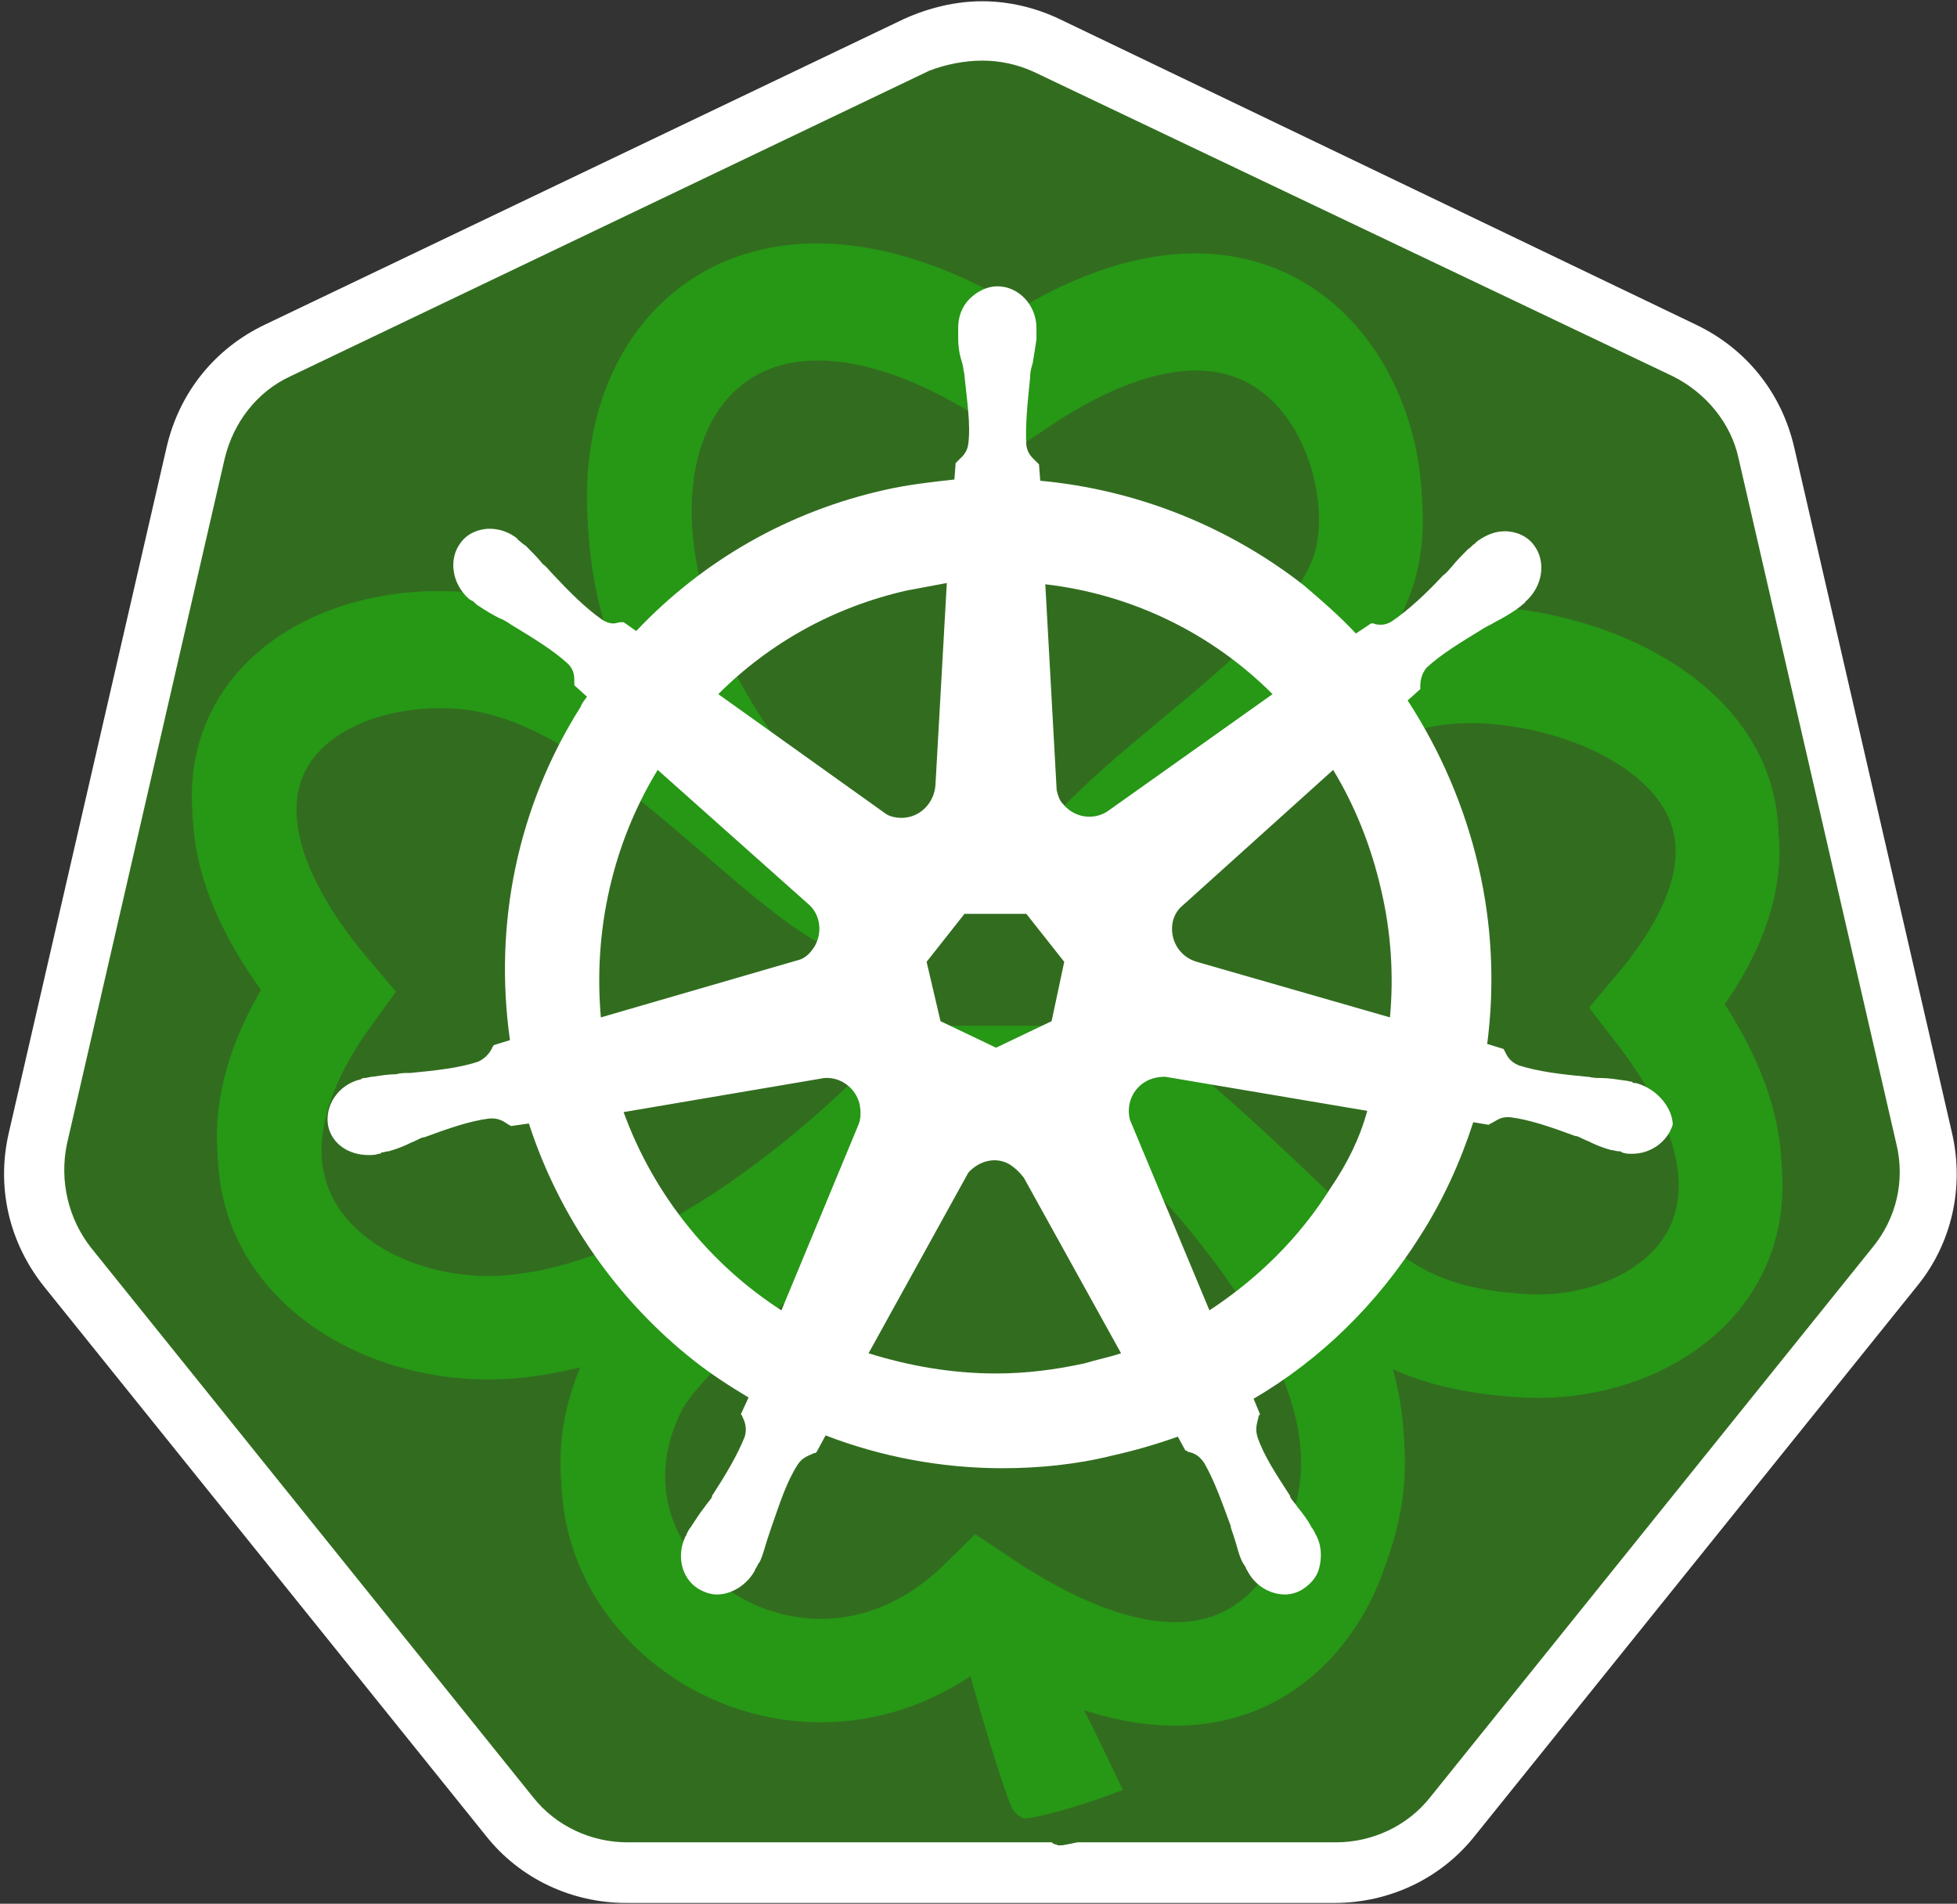 <?xml version="1.0" encoding="UTF-8" standalone="no"?>
<svg
   xmlns:dc="http://purl.org/dc/elements/1.1/"
   xmlns:cc="http://creativecommons.org/ns#"
   xmlns:rdf="http://www.w3.org/1999/02/22-rdf-syntax-ns#"
   xmlns:svg="http://www.w3.org/2000/svg"
   xmlns="http://www.w3.org/2000/svg"
   xmlns:sodipodi="http://sodipodi.sourceforge.net/DTD/sodipodi-0.dtd"
   xmlns:inkscape="http://www.inkscape.org/namespaces/inkscape"
   width="256px"
   height="249px"
   viewBox="0 0 256 249"
   version="1.1"
   preserveAspectRatio="xMidYMid"
   id="svg2"
   inkscape:version="0.91 r13725"
   sodipodi:docname="kubernetes-seeklogo.com.svg">
  <rect x="0" y="0" width="256" height="249" fill="#333333" stroke="none"/>
  <defs
     id="defs14">
    <inkscape:perspective
       id="perspective10"
       inkscape:persp3d-origin="372.04724 : 350.78739 : 1"
       inkscape:vp_z="744.09448 : 526.18109 : 1"
       inkscape:vp_y="0 : 1000 : 0"
       inkscape:vp_x="0 : 526.18109 : 1"
       sodipodi:type="inkscape:persp3d" />
    <inkscape:perspective
       sodipodi:type="inkscape:persp3d"
       inkscape:vp_x="0 : 526.18109 : 1"
       inkscape:vp_y="0 : 1000 : 0"
       inkscape:vp_z="744.09448 : 526.18109 : 1"
       inkscape:persp3d-origin="372.04724 : 350.78739 : 1"
       id="perspective2390" />
  </defs>
  <sodipodi:namedview
     pagecolor="#ffffff"
     bordercolor="#666666"
     borderopacity="1"
     objecttolerance="10"
     gridtolerance="10"
     guidetolerance="10"
     inkscape:pageopacity="0"
     inkscape:pageshadow="2"
     inkscape:window-width="1215"
     inkscape:window-height="1000"
     id="namedview12"
     showgrid="false"
     inkscape:zoom="0.47389558"
     inkscape:cx="128"
     inkscape:cy="124.5"
     inkscape:window-x="65"
     inkscape:window-y="24"
     inkscape:window-maximized="1"
     inkscape:current-layer="svg2" />
  <path
     inkscape:connector-curvature="0"
     style="fill:#326d1f;fill-opacity:1"
     id="path6"
     d="m 82.085,244.934 c -5.946,0 -11.561,-2.643 -15.36,-7.432 L 8.919,165.657 C 5.12,160.867 3.634,154.756 5.12,148.81 L 25.765,59.128 C 27.086,53.182 31.05,48.392 36.501,45.75 L 120.072,5.781 c 2.643,-1.321 5.615,-1.982 8.588,-1.982 2.973,0 5.946,0.661 8.588,1.982 l 83.572,39.804 c 5.45,2.643 9.414,7.432 10.735,13.378 l 20.645,89.683 c 1.321,5.946 0,12.057 -3.799,16.846 l -57.806,71.845 c -3.799,4.625 -9.414,7.432 -15.36,7.432 l -93.151,0.165 0,0 z" />
  <path
     style="fill:#ffffff"
     inkscape:connector-curvature="0"
     id="path8"
     d="m 128.495,7.928 c 2.312,0 4.625,0.495 6.772,1.486 l 83.572,39.804 c 4.294,2.147 7.597,6.111 8.588,10.735 l 20.645,89.683 c 1.156,4.79 0,9.745 -3.138,13.543 l -57.806,71.845 c -2.973,3.799 -7.597,5.946 -12.387,5.946 l -92.655,0 c -4.79,0 -9.414,-2.147 -12.387,-5.946 L 11.892,163.179 C 8.919,159.381 7.763,154.426 8.754,149.636 L 29.399,59.954 C 30.555,55.164 33.693,51.2 37.987,49.218 L 121.559,9.249 c 2.147,-0.826 4.625,-1.321 6.937,-1.321 l 0,0 z m 0,-7.763 0,0 c -3.468,0 -6.937,0.826 -10.24,2.312 L 34.684,42.446 C 28.077,45.585 23.453,51.365 21.801,58.467 L 1.156,148.15 c -1.652,7.102 0,14.369 4.625,20.15 l 57.806,71.845 c 4.459,5.615 11.231,8.754 18.333,8.754 l 92.655,0 c 7.102,0 13.874,-3.138 18.333,-8.754 l 57.806,-71.845 c 4.625,-5.615 6.276,-13.048 4.625,-20.15 L 234.694,58.467 C 233.043,51.365 228.418,45.585 221.812,42.446 L 138.57,2.477 C 135.432,0.991 131.964,0.165 128.495,0.165 l 0,0 0,0 z" />
  <path
     id="path3177"
     style="fill:#ffffff;fill-opacity:1;fill-rule:evenodd;stroke:none;stroke-width:1px;stroke-linecap:butt;stroke-linejoin:miter;stroke-opacity:1"
     d="m 86.861,405.878 c -6.71,16.12 -27.424,38.145 -30.21,47.895 -8.362,29.268 30.55,48.285 49.233,20.666 38.206,17.593 43.356,-10.75 43.841,-13.643 1.759,-10.497 4.945,-29.852 -43.357,-62.339 38.015,21.376 39.982,32.172 62.775,29.531 18.554,-2.168 36.135,-22.279 8.825,-47.914 21.678,-39.308 -23.644,-46.993 -39.969,-37.989 -6.218,3.429 -14.453,7.084 -39.149,37.989 2.871,-14.481 29.613,-34.779 31.433,-52.111 1.718,-16.367 -17.712,-47.28 -48.259,-16.732 -54.344,-25.281 -65.918,39.525 -7.16,73.529 -12.234,-1.879 -36.401,-26.269 -57.749,-24.144 -21.348,2.125 -37.911,22.856 -8.84,47.932 -14.891,32.287 11.096,45.667 31.04,40.173 19.945,-5.495 37.215,-26.473 47.545,-42.845 z"
     sodipodi:nodetypes="cscscscscsccscsc"
     inkscape:connector-curvature="0" />
  <g
     id="g4217"
     transform="matrix(1.085,0.024,-0.024,1.081,-8.509,-16.923)">
    <path
       inkscape:connector-curvature="0"
       id="path4170"
       d="m 139.59,234.879 c -2.886,-7.531 -7.325,-20.89 -7.037,-21.177 0.207,-0.207 1.668,0.281 3.246,1.085 1.579,0.804 4.236,1.869 5.905,2.368 2.757,0.823 3.362,1.497 6.604,7.357 1.963,3.548 3.561,6.786 3.552,7.197 -0.009,0.41 -2.477,1.5 -5.485,2.42 -6.411,1.963 -6.323,1.954 -6.785,0.75 z"
       style="fill:#326d1f;fill-opacity:1;stroke-width:13.738;stroke-miterlimit:4;stroke-dasharray:none" />
    <path
       inkscape:connector-curvature="0"
       id="path4172"
       d="m 139.169,234.192 c -4.117,-11.426 -6.979,-20.127 -6.709,-20.398 0.184,-0.184 3.066,0.75 6.405,2.076 l 6.071,2.41 3.345,6.007 c 1.84,3.304 3.451,6.447 3.581,6.986 0.231,0.957 -4.606,3.018 -9.717,4.141 -2.019,0.444 -2.438,0.272 -2.975,-1.221 z"
       style="fill:#326d1f;fill-opacity:1;stroke-width:13.738;stroke-miterlimit:4;stroke-dasharray:none" />
    <path
       inkscape:connector-curvature="0"
       id="path4174"
       d="m 139.12,234.133 c -3.011,-8.014 -6.933,-20.066 -6.629,-20.369 0.207,-0.207 3.07,0.677 6.361,1.966 l 5.984,2.342 3.394,6.072 c 1.867,3.34 3.501,6.531 3.631,7.092 0.156,0.671 -1.535,1.627 -4.945,2.798 -6.387,2.192 -7.007,2.2 -7.796,0.1 z"
       style="fill:#326d1f;fill-opacity:1;stroke-width:13.738;stroke-miterlimit:4;stroke-dasharray:none" />
    <path
       inkscape:connector-curvature="0"
       id="path4176"
       d="m 138.799,233.387 c -1.938,-4.656 -6.623,-19.308 -6.283,-19.648 0.189,-0.189 3.075,0.701 6.414,1.976 l 6.072,2.319 3.309,6.091 c 1.82,3.35 3.417,6.55 3.548,7.111 0.157,0.672 -1.529,1.626 -4.942,2.798 -2.85,0.978 -5.615,1.778 -6.145,1.778 -0.53,0 -1.418,-1.091 -1.973,-2.425 z"
       style="fill:#326d1f;fill-opacity:1;stroke-width:13.738;stroke-miterlimit:4;stroke-dasharray:none" />
    <path
       inkscape:connector-curvature="0"
       id="path4186"
       d="m 139.168,234.506 c -1.234,-2.398 -7.001,-20.419 -6.648,-20.772 0.382,-0.382 10.894,3.301 12.154,4.258 0.431,0.327 2.384,3.631 4.34,7.341 l 3.557,6.746 -2.102,0.838 c -3.26,1.3 -8.575,2.893 -9.655,2.893 -0.536,0 -1.277,-0.588 -1.646,-1.306 z"
       style="fill:#326d1f;fill-opacity:1;stroke-width:13.738;stroke-miterlimit:4;stroke-dasharray:none" />
    <g
       id="g4190">
      <path
         sodipodi:nodetypes="cscscscscsccscsc"
         d="m 122.971,141.638 c -8.466,13.304 -30.629,29.89 -34.582,38.113 -11.866,24.681 21.116,46.83 42.216,25.025 32.538,20.794 41.324,-3.514 42.184,-6.001 3.118,-9.023 8.814,-25.668 -30.855,-60.999 31.822,24.107 32.08,33.906 53.373,34.717 17.336,0.643 36.35,-14.685 14.962,-41.076 25.523,-31.709 -14.965,-44.737 -31.235,-39.039 -6.197,2.17 -14.277,4.262 -41.366,28.137 4.709,-12.387 32.156,-26.618 36.309,-41.666 C 177.898,64.639 164.497,34.676 132.09,57.43 85.845,27.626 65.94,83.234 114.987,121.345 104.03,118.001 85.347,93.143 65.454,92.077 45.561,91.011 27.392,107.027 50.476,133.167 c -18.289,26.447 3.64,41.838 22.729,39.736 19.089,-2.102 37.941,-18.239 49.766,-31.266 z"
         style="fill:#279716;fill-opacity:1;fill-rule:evenodd;stroke:#279716;stroke-width:12.514;stroke-linecap:butt;stroke-linejoin:miter;stroke-miterlimit:4;stroke-dasharray:none;stroke-opacity:1"
         id="path2402"
         inkscape:connector-curvature="0" />
      <path
         style="fill:#279716;fill-opacity:1;stroke-width:13.738;stroke-miterlimit:4;stroke-dasharray:none"
         d="m 134.948,231.341 c -1.325,-2.575 -6.988,-20.432 -6.602,-20.818 0.217,-0.217 2.982,0.56 6.145,1.726 6.276,2.313 6.827,2.892 11.447,12.044 l 2.346,4.647 -2.068,0.826 c -3.227,1.288 -8.546,2.88 -9.621,2.88 -0.536,0 -1.277,-0.588 -1.646,-1.306 z"
         id="path4188"
         inkscape:connector-curvature="0" />
    </g>
    <path
       inkscape:connector-curvature="0"
       id="path2402-2"
       style="fill:#326d1f;fill-opacity:1;fill-rule:evenodd;stroke:#279716;stroke-width:12.514;stroke-linecap:butt;stroke-linejoin:miter;stroke-miterlimit:4;stroke-dasharray:none;stroke-opacity:1"
       d="m 123.112,143.29 c -8.466,13.304 -30.629,29.89 -34.582,38.113 -11.866,24.681 21.116,46.83 42.216,25.025 32.538,20.794 41.324,-3.514 42.184,-6.001 3.118,-9.023 8.814,-25.668 -30.855,-60.999 31.822,24.107 32.08,33.906 53.373,34.717 17.336,0.643 36.35,-14.685 14.962,-41.076 25.523,-31.709 -14.965,-44.737 -31.235,-39.039 -6.197,2.17 -14.277,4.262 -41.366,28.137 4.709,-12.387 32.156,-26.618 36.309,-41.666 C 178.04,66.291 164.638,36.328 132.231,59.082 85.986,29.278 66.082,84.886 115.128,122.997 104.171,119.654 85.489,94.795 65.595,93.729 45.702,92.664 27.533,108.679 50.618,134.82 c -18.289,26.447 3.64,41.838 22.729,39.736 19.089,-2.102 37.941,-18.239 49.766,-31.266 z"
       sodipodi:nodetypes="cscscscscsccscsc" />
  </g>
  <path
     style="fill:#ffffff"
     inkscape:connector-curvature="0"
     id="path10"
     d="m 214.033,141.66 0,0 0,0 c -0.165,0 -0.165,0 0,0 l -0.165,0 c -0.165,0 -0.33,0 -0.33,-0.165 -0.33,0 -0.661,-0.165 -0.991,-0.165 -1.156,-0.165 -2.147,-0.33 -3.138,-0.33 -0.495,0 -0.991,0 -1.652,-0.165 l -0.165,0 c -3.468,-0.33 -6.276,-0.661 -8.919,-1.486 -1.156,-0.495 -1.486,-1.156 -1.817,-1.817 0,-0.165 -0.165,-0.165 -0.165,-0.33 l 0,0 -2.147,-0.661 c 0.991,-7.597 0.661,-15.525 -1.156,-23.288 -1.817,-7.763 -4.955,-15.03 -9.249,-21.636 l 1.652,-1.486 0,-0.33 c 0,-0.826 0.165,-1.652 0.826,-2.477 1.982,-1.817 4.459,-3.303 7.432,-5.12 l 0,0 c 0.495,-0.33 0.991,-0.495 1.486,-0.826 0.991,-0.495 1.817,-0.991 2.808,-1.652 0.165,-0.165 0.495,-0.33 0.826,-0.661 0.165,-0.165 0.33,-0.165 0.33,-0.33 l 0,0 c 2.312,-1.982 2.808,-5.285 1.156,-7.432 -0.826,-1.156 -2.312,-1.817 -3.799,-1.817 -1.321,0 -2.477,0.495 -3.634,1.321 l 0,0 0,0 c -0.165,0.165 -0.165,0.165 -0.33,0.33 -0.33,0.165 -0.495,0.495 -0.826,0.661 -0.826,0.826 -1.486,1.486 -2.147,2.312 -0.33,0.33 -0.661,0.826 -1.156,1.156 l 0,0 c -2.312,2.477 -4.459,4.459 -6.606,5.946 -0.495,0.33 -0.991,0.495 -1.486,0.495 -0.33,0 -0.661,0 -0.991,-0.165 l -0.33,0 0,0 -1.982,1.321 c -2.147,-2.312 -4.459,-4.294 -6.772,-6.276 -9.91,-7.763 -21.966,-12.552 -34.519,-13.708 l -0.165,-2.147 c -0.165,-0.165 -0.165,-0.165 -0.33,-0.33 -0.495,-0.495 -1.156,-0.991 -1.321,-2.147 -0.165,-2.643 0.165,-5.615 0.495,-8.919 l 0,-0.165 c 0,-0.495 0.165,-1.156 0.33,-1.652 0.165,-0.991 0.33,-1.982 0.495,-3.138 l 0,-0.991 0,-0.495 0,0 0,0 c 0,-2.973 -2.312,-5.45 -5.12,-5.45 -1.321,0 -2.643,0.661 -3.634,1.652 -0.991,0.991 -1.486,2.312 -1.486,3.799 l 0,0 0,0 0,0.33 0,0.991 c 0,1.156 0.165,2.147 0.495,3.138 0.165,0.495 0.165,0.991 0.33,1.652 l 0,0.165 c 0.33,3.303 0.826,6.276 0.495,8.919 -0.165,1.156 -0.826,1.652 -1.321,2.147 -0.165,0.165 -0.165,0.165 -0.33,0.33 l 0,0 -0.165,2.147 c -2.973,0.33 -5.946,0.661 -8.919,1.321 -12.717,2.808 -23.948,9.249 -32.702,18.498 l -1.652,-1.156 -0.33,0 c -0.33,0 -0.661,0.165 -0.991,0.165 -0.495,0 -0.991,-0.165 -1.486,-0.495 -2.147,-1.486 -4.294,-3.634 -6.606,-6.111 l 0,0 c -0.33,-0.33 -0.661,-0.826 -1.156,-1.156 -0.661,-0.826 -1.321,-1.486 -2.147,-2.312 -0.165,-0.165 -0.495,-0.33 -0.826,-0.661 -0.165,-0.165 -0.33,-0.165 -0.33,-0.33 l 0,0 c -0.991,-0.826 -2.312,-1.321 -3.634,-1.321 -1.486,0 -2.973,0.661 -3.799,1.817 -1.652,2.147 -1.156,5.45 1.156,7.432 l 0,0 0,0 c 0.165,0 0.165,0.165 0.33,0.165 0.33,0.165 0.495,0.495 0.826,0.661 0.991,0.661 1.817,1.156 2.808,1.652 0.495,0.165 0.991,0.495 1.486,0.826 l 0,0 c 2.973,1.817 5.45,3.303 7.432,5.12 0.826,0.826 0.826,1.652 0.826,2.477 l 0,0.33 0,0 1.652,1.486 c -0.33,0.495 -0.661,0.826 -0.826,1.321 -8.258,13.048 -11.396,28.408 -9.249,43.603 l -2.147,0.661 c 0,0.165 -0.165,0.165 -0.165,0.33 -0.33,0.661 -0.826,1.321 -1.817,1.817 -2.477,0.826 -5.45,1.156 -8.919,1.486 l -0.165,0 c -0.495,0 -1.156,0 -1.652,0.165 -0.991,0 -1.982,0.165 -3.138,0.33 -0.33,0 -0.661,0.165 -0.991,0.165 -0.165,0 -0.33,0 -0.495,0.165 l 0,0 0,0 c -2.973,0.661 -4.79,3.468 -4.294,6.111 0.495,2.312 2.643,3.799 5.285,3.799 0.495,0 0.826,0 1.321,-0.165 l 0,0 0,0 c 0.165,0 0.33,0 0.33,-0.165 0.33,0 0.661,-0.165 0.991,-0.165 1.156,-0.33 1.982,-0.661 2.973,-1.156 0.495,-0.165 0.991,-0.495 1.486,-0.661 l 0.165,0 c 3.138,-1.156 5.946,-2.147 8.588,-2.477 l 0.33,0 c 0.991,0 1.652,0.495 2.147,0.826 0.165,0 0.165,0.165 0.33,0.165 l 0,0 2.312,-0.33 c 3.964,12.222 11.561,23.123 21.636,31.05 2.312,1.817 4.625,3.303 7.102,4.79 l -0.991,2.147 c 0,0.165 0.165,0.165 0.165,0.33 0.33,0.661 0.661,1.486 0.33,2.643 -0.991,2.477 -2.477,4.955 -4.294,7.763 l 0,0.165 c -0.33,0.495 -0.661,0.826 -0.991,1.321 -0.661,0.826 -1.156,1.652 -1.817,2.643 -0.165,0.165 -0.33,0.495 -0.495,0.826 0,0.165 -0.165,0.33 -0.165,0.33 l 0,0 0,0 c -1.321,2.808 -0.33,5.946 2.147,7.102 0.661,0.33 1.321,0.495 1.982,0.495 1.982,0 3.964,-1.321 4.955,-3.138 l 0,0 0,0 c 0,-0.165 0.165,-0.33 0.165,-0.33 0.165,-0.33 0.33,-0.661 0.495,-0.826 0.495,-1.156 0.661,-1.982 0.991,-2.973 0.165,-0.495 0.33,-0.991 0.495,-1.486 l 0,0 c 1.156,-3.303 1.982,-5.946 3.468,-8.258 0.661,-0.991 1.486,-1.156 2.147,-1.486 0.165,0 0.165,0 0.33,-0.165 l 0,0 1.156,-2.147 c 7.267,2.808 15.195,4.294 23.123,4.294 4.79,0 9.745,-0.495 14.369,-1.652 2.973,-0.661 5.781,-1.486 8.588,-2.477 l 0.991,1.817 c 0.165,0 0.165,0 0.33,0.165 0.826,0.165 1.486,0.495 2.147,1.486 1.321,2.312 2.312,5.12 3.468,8.258 l 0,0.165 c 0.165,0.495 0.33,0.991 0.495,1.486 0.33,0.991 0.495,1.982 0.991,2.973 0.165,0.33 0.33,0.495 0.495,0.826 0,0.165 0.165,0.33 0.165,0.33 l 0,0 0,0 c 0.991,1.982 2.973,3.138 4.955,3.138 0.661,0 1.321,-0.165 1.982,-0.495 1.156,-0.661 2.147,-1.652 2.477,-2.973 0.33,-1.321 0.33,-2.808 -0.33,-4.129 l 0,0 0,0 c 0,-0.165 -0.165,-0.165 -0.165,-0.33 -0.165,-0.33 -0.33,-0.661 -0.495,-0.826 -0.495,-0.991 -1.156,-1.817 -1.817,-2.643 -0.33,-0.495 -0.661,-0.826 -0.991,-1.321 l 0,-0.165 c -1.817,-2.808 -3.468,-5.285 -4.294,-7.763 -0.33,-1.156 0,-1.817 0.165,-2.643 0,-0.165 0.165,-0.165 0.165,-0.33 l 0,0 -0.826,-1.982 c 8.754,-5.12 16.186,-12.387 21.801,-21.306 2.973,-4.625 5.285,-9.745 6.937,-14.865 l 1.982,0.33 c 0.165,0 0.165,-0.165 0.33,-0.165 0.661,-0.33 1.156,-0.826 2.147,-0.826 l 0.33,0 c 2.643,0.33 5.45,1.321 8.588,2.477 l 0.165,0 c 0.495,0.165 0.991,0.495 1.486,0.661 0.991,0.495 1.817,0.826 2.973,1.156 0.33,0 0.661,0.165 0.991,0.165 0.165,0 0.33,0 0.495,0.165 l 0,0 c 0.495,0.165 0.826,0.165 1.321,0.165 2.477,0 4.625,-1.652 5.285,-3.799 0,-1.982 -1.817,-4.625 -4.79,-5.45 l 0,0 z m -76.47,-8.093 -7.267,3.468 -7.267,-3.468 -1.817,-7.763 4.955,-6.276 8.093,0 4.955,6.276 -1.652,7.763 0,0 z m 43.107,-17.177 c 1.321,5.615 1.652,11.231 1.156,16.681 l -25.27,-7.267 c -2.312,-0.661 -3.634,-2.973 -3.138,-5.285 0.165,-0.661 0.495,-1.321 0.991,-1.817 l 19.985,-18.003 c 2.808,4.625 4.955,9.91 6.276,15.69 l 0,0 z M 166.467,90.79 144.831,106.15 c -1.817,1.156 -4.294,0.826 -5.781,-0.991 -0.495,-0.495 -0.661,-1.156 -0.826,-1.817 l -1.486,-26.921 c 11.396,1.321 21.801,6.441 29.729,14.369 l 0,0 z m -47.897,-13.543 c 1.817,-0.33 3.468,-0.661 5.285,-0.991 l -1.486,26.426 c -0.165,2.312 -1.982,4.294 -4.459,4.294 -0.661,0 -1.486,-0.165 -1.982,-0.495 L 93.961,90.79 c 6.772,-6.772 15.195,-11.396 24.609,-13.543 l 0,0 z m -32.537,23.453 19.654,17.507 c 1.817,1.486 1.982,4.294 0.495,6.111 -0.495,0.661 -1.156,1.156 -1.982,1.321 l -25.6,7.432 c -0.991,-11.231 1.486,-22.627 7.432,-32.372 l 0,0 z m -4.459,44.759 26.261,-4.459 c 2.147,-0.165 4.129,1.321 4.625,3.468 0.165,0.991 0.165,1.817 -0.165,2.643 l 0,0 -10.075,24.279 C 92.97,165.443 85.538,156.359 81.574,145.459 l 0,0 z m 60.284,32.867 c -3.799,0.826 -7.597,1.321 -11.561,1.321 -5.781,0 -11.396,-0.991 -16.681,-2.643 l 13.048,-23.618 c 1.321,-1.486 3.468,-2.147 5.285,-1.156 0.826,0.495 1.486,1.156 1.982,1.817 l 0,0 12.717,22.957 c -1.486,0.495 -3.138,0.826 -4.79,1.321 l 0,0 z m 32.206,-22.957 c -4.129,6.606 -9.579,11.892 -15.855,16.021 l -10.405,-24.939 c -0.495,-1.982 0.33,-4.129 2.312,-5.12 0.661,-0.33 1.486,-0.495 2.312,-0.495 l 26.426,4.459 c -0.991,3.634 -2.643,6.937 -4.79,10.075 l 0,0 z" />
</svg>
